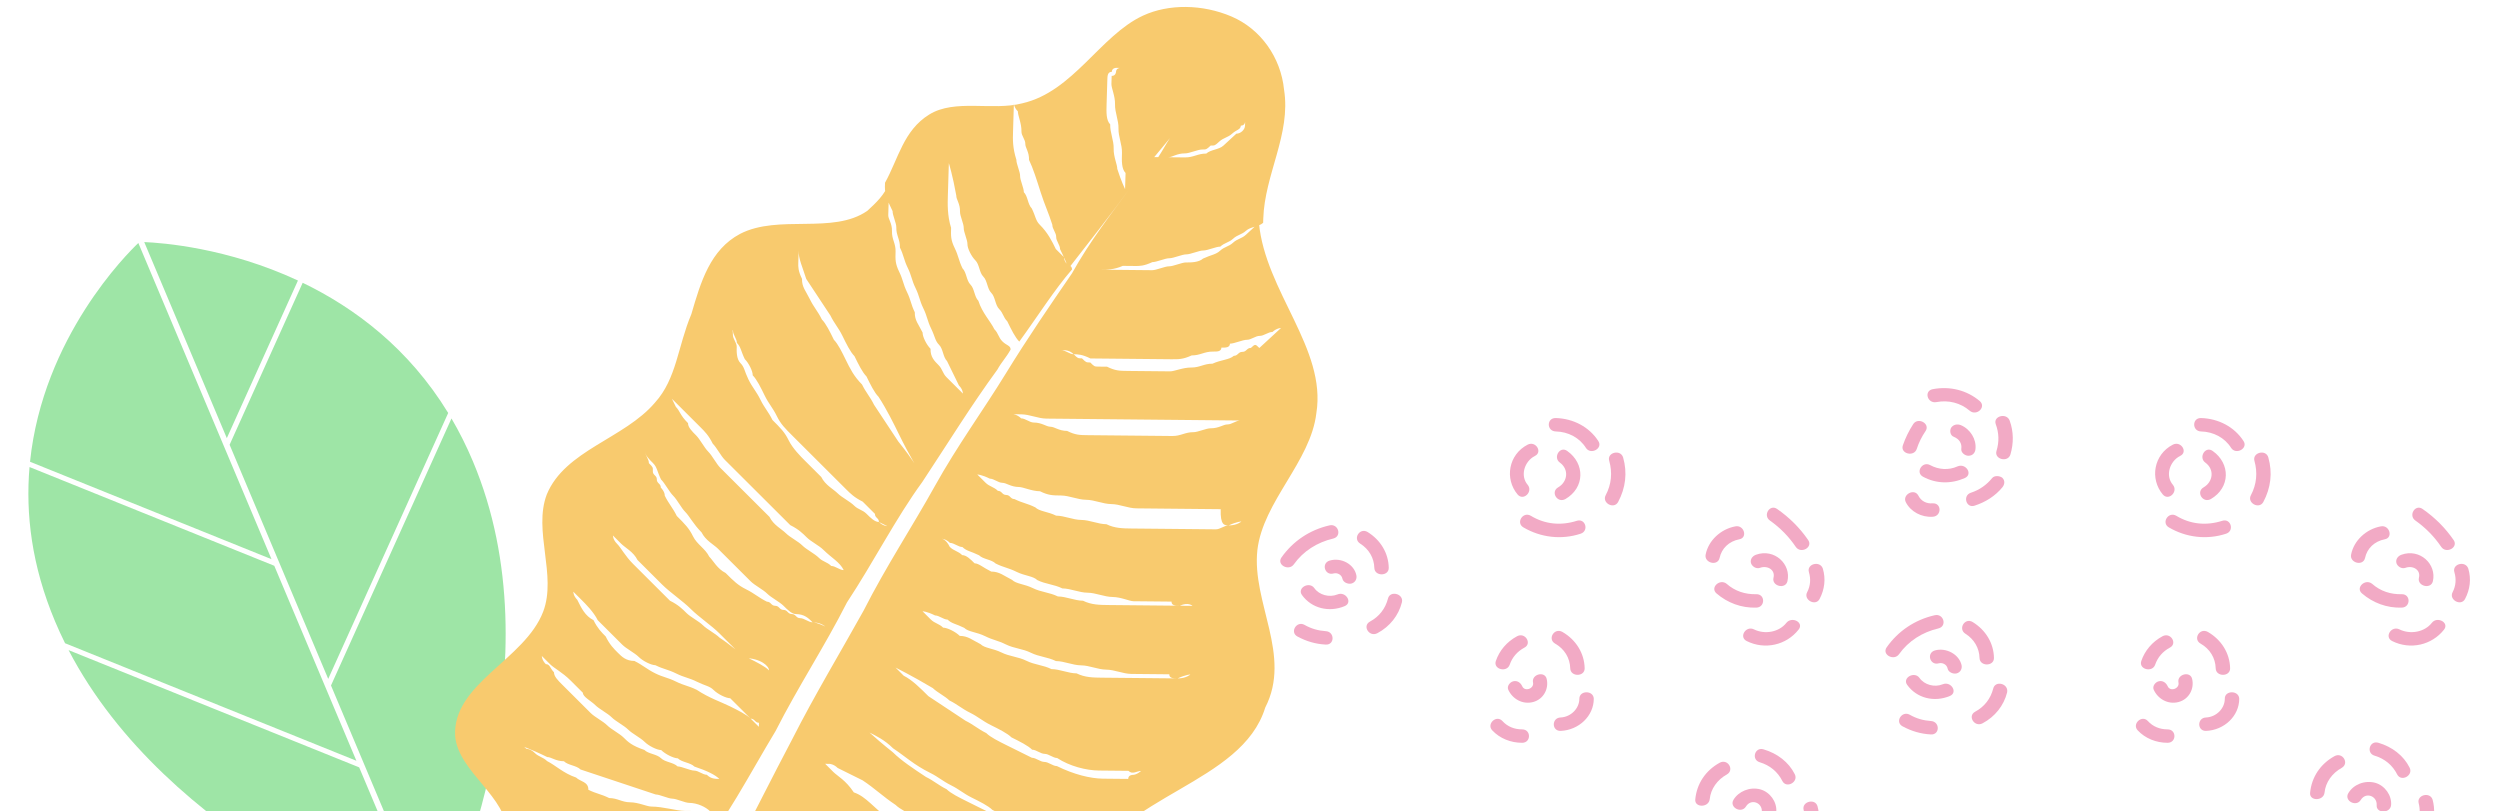 <svg width="496" height="161" viewBox="0 0 496 161" fill="none" xmlns="http://www.w3.org/2000/svg">
<path fill-rule="evenodd" clip-rule="evenodd" d="M28.618 48.028C32.161 48.171 45.123 49.137 59.112 55.657L45.002 86.928L28.618 48.028ZM60.053 56.103C70.326 61.06 81.047 69.052 88.922 81.933L65.118 134.691L45.554 88.239L60.053 56.103ZM89.574 83.022C91.118 85.656 92.545 88.488 93.827 91.533C110.638 131.448 89.924 177.705 86.359 185.128L65.669 136.002L89.574 83.022ZM85.487 186.027C80.841 184.367 33.184 166.587 13.605 128.985L71.261 152.247L85.487 186.027ZM12.909 127.617C12.211 126.21 11.553 124.777 10.938 123.316C6.266 112.224 5.061 101.895 5.859 92.661L54.417 112.252L70.709 150.937L12.909 127.617ZM5.958 91.613C8.521 66.884 25.308 50.24 27.446 48.212L53.865 110.942L5.958 91.613Z" fill="#9EE5A6"/>
<path d="M249.467 109.108C250.595 99.502 260.035 91.581 261.164 81.975C263.226 69.173 251.029 57.834 249.771 44.198C249.771 44.198 249.771 44.198 248.911 44.991C248.051 45.784 248.051 45.784 247.19 46.577C246.33 47.37 245.494 47.361 244.634 48.154C243.773 48.947 242.937 48.939 242.077 49.732C241.216 50.525 240.38 50.517 238.684 51.301C237.824 52.094 236.152 52.078 235.316 52.07C234.48 52.062 232.783 52.846 231.947 52.838C231.112 52.83 229.415 53.615 228.579 53.606C227.743 53.598 226.071 53.582 225.235 53.574C224.399 53.565 223.563 53.557 222.727 53.549C221.891 53.541 221.055 53.532 220.219 53.524C219.383 53.516 218.547 53.508 218.547 53.508C217.711 53.5 216.875 53.491 216.875 53.491C216.875 53.491 217.711 53.5 218.547 53.508C219.383 53.516 221.055 53.532 222.752 52.748C223.588 52.756 224.424 52.764 225.26 52.772C226.096 52.781 226.932 52.789 228.628 52.004C229.464 52.012 231.16 51.228 231.996 51.236C232.832 51.244 234.529 50.459 235.365 50.468C236.201 50.476 237.897 49.691 238.733 49.699C239.569 49.707 241.265 48.923 242.101 48.931C242.962 48.138 243.798 48.146 244.658 47.353C245.518 46.56 246.354 46.568 247.215 45.776C248.075 44.983 249.747 44.999 250.607 44.206L250.632 43.405C250.9 34.592 256.16 26.63 254.757 17.801C254.116 11.383 250.107 5.734 244.328 3.273C238.55 0.812 231.862 0.746 226.773 3.101C218.291 7.024 212.934 18.191 202.829 20.496C196.928 22.041 189.477 19.564 184.364 22.719C179.25 25.874 178.244 31.474 175.589 36.257L175.565 37.058C175.516 38.66 176.303 40.27 177.09 41.881C177.066 42.682 177.853 44.293 177.829 45.094C177.78 46.696 178.591 47.505 178.543 49.108C179.33 50.718 179.305 51.52 180.092 53.13C180.88 54.741 180.855 55.542 181.642 57.152C182.43 58.763 182.405 59.564 183.192 61.175C183.98 62.785 183.955 63.586 184.742 65.197C185.529 66.807 185.505 67.608 186.317 68.418C187.128 69.227 187.079 70.829 187.891 71.639C188.678 73.249 189.465 74.86 190.252 76.471C191.064 77.28 191.04 78.081 191.04 78.081C191.04 78.081 190.228 77.272 189.416 76.462C188.605 75.653 188.605 75.653 187.793 74.844C186.982 74.034 187.006 73.233 186.195 72.424C185.383 71.614 184.571 70.805 184.62 69.203C183.809 68.393 183.022 66.783 183.046 65.981C182.259 64.371 181.447 63.562 181.496 61.959C180.709 60.349 180.733 59.548 179.946 57.937C179.159 56.327 179.183 55.525 178.396 53.915C177.609 52.304 177.633 51.503 177.682 49.901C177.731 48.298 176.919 47.489 176.968 45.887C177.017 44.285 176.205 43.475 176.23 42.674C176.254 41.873 176.303 40.27 176.328 39.469C176.352 38.668 176.376 37.867 176.401 37.066C176.401 37.066 176.401 37.066 176.425 36.265C175.516 38.66 173.795 40.246 172.074 41.832C165.24 46.573 154.495 42.46 146.849 46.392C140.899 49.539 139.032 55.932 137.165 62.325C134.462 68.71 134.266 75.119 129.94 79.885C123.869 87.038 112.092 89.326 108.479 98.106C105.752 105.292 110.499 114.154 107.771 121.34C104.135 130.921 89.777 135.588 90.295 146.012C90.912 153.23 100.797 158.136 100.577 165.346C100.48 168.551 98.71 171.739 98.612 174.944C97.557 182.146 104.885 188.629 112.36 190.305C118.188 191.164 123.228 190.412 129.104 189.668C132.595 184.894 135.273 179.311 137.952 173.727C137.952 173.727 137.092 174.52 136.256 174.512C135.395 175.305 134.559 175.297 133.724 175.289C132.888 175.28 132.027 176.073 131.191 176.065C130.355 176.057 129.495 176.85 127.823 176.833C126.987 176.825 126.151 176.817 124.455 177.602C123.619 177.593 122.783 177.585 121.111 177.569C120.275 177.561 119.439 177.552 118.603 177.544C117.767 177.536 116.931 177.528 116.095 177.52C115.259 177.511 114.423 177.503 114.447 176.702C113.611 176.694 113.611 176.694 112.8 175.884C111.964 175.876 111.152 175.067 111.152 175.067C111.152 175.067 111.988 175.075 112.824 175.083C113.66 175.091 115.332 175.108 116.168 175.116C117.004 175.124 117.84 175.132 118.676 175.141C119.512 175.149 120.348 175.157 121.184 175.165C122.02 175.174 122.856 175.182 123.692 175.19C124.528 175.198 125.364 175.206 126.224 174.413C127.06 174.422 127.92 173.629 128.756 173.637C129.592 173.645 130.453 172.852 131.289 172.86C132.125 172.869 132.985 172.076 133.821 172.084C134.657 172.092 135.517 171.299 136.353 171.307L137.189 171.316C144.146 162.569 148.594 153.797 153.878 145.033C158.327 136.262 163.587 128.299 168.035 119.528C173.295 111.565 177.743 102.794 182.979 95.633C188.239 87.67 192.638 80.501 197.874 73.34C198.759 71.746 199.619 70.953 200.504 69.359C200.528 68.557 199.692 68.549 198.881 67.74C198.069 66.93 198.093 66.129 197.282 65.32C196.495 63.709 194.872 62.091 194.109 59.679C193.297 58.87 193.346 57.267 192.535 56.458C191.723 55.648 191.772 54.046 190.96 53.237C190.173 51.626 190.197 50.825 189.41 49.215C188.623 47.604 188.648 46.803 188.696 45.201C187.934 42.789 188.007 40.385 188.056 38.783C188.08 37.982 188.104 37.181 188.129 36.38C188.153 35.578 188.178 34.777 188.202 33.976C188.226 33.175 188.251 32.374 188.251 32.374C188.251 32.374 189.014 34.785 189.728 38.8C189.703 39.601 190.515 40.41 190.466 42.012C190.442 42.814 191.229 44.424 191.204 45.225C191.18 46.026 191.967 47.637 191.943 48.438C191.918 49.239 192.705 50.85 193.517 51.659C194.329 52.468 194.28 54.071 195.091 54.88C195.903 55.69 195.854 57.292 196.666 58.101C197.477 58.911 197.428 60.513 198.24 61.322C199.052 62.132 199.027 62.933 199.839 63.742C200.626 65.353 201.413 66.963 202.225 67.773C205.715 62.999 209.23 57.423 212.696 53.45C212.696 53.45 212.72 52.649 211.884 52.641C211.884 52.641 211.072 51.832 211.097 51.031C210.285 50.221 210.285 50.221 209.474 49.412C208.687 47.801 207.899 46.191 206.276 44.572C205.465 43.763 205.489 42.961 204.702 41.351C203.89 40.541 203.939 38.939 203.128 38.13C203.152 37.329 202.365 35.718 202.389 34.917C202.414 34.116 201.626 32.505 201.651 31.704C200.888 29.292 200.937 27.69 200.986 26.088C201.01 25.287 201.035 24.485 201.059 23.684C201.083 22.883 201.108 22.082 201.108 22.082C201.132 21.281 201.157 20.48 201.157 20.48C201.157 20.48 201.132 21.281 201.944 22.09C201.919 22.891 202.707 24.502 202.658 26.104C202.633 26.905 203.445 27.715 203.42 28.516C203.396 29.317 204.208 30.126 204.159 31.729C204.946 33.339 205.709 35.751 206.472 38.163C207.234 40.574 208.021 42.185 208.784 44.597C208.76 45.398 209.571 46.207 209.547 47.008C209.523 47.809 210.334 48.619 210.31 49.42C211.097 51.031 211.884 52.641 211.86 53.442L211.835 54.243C211.835 54.243 211.835 54.243 211.86 53.442C216.21 47.875 220.561 42.308 224.051 37.534C227.542 32.76 231.008 28.787 233.613 25.607C236.219 22.427 238.8 20.048 239.709 17.653C241.43 16.067 242.29 15.274 242.29 15.274C242.29 15.274 241.43 16.067 239.709 17.653C237.988 19.239 236.219 22.427 233.613 25.607C231.893 27.193 230.983 29.588 229.238 31.975C230.074 31.983 230.935 31.19 231.77 31.199C232.606 31.207 233.467 30.414 235.139 30.43C235.975 30.439 237.671 29.654 238.507 29.662C239.343 29.67 239.343 29.67 240.203 28.877C241.039 28.886 241.039 28.886 241.9 28.093C242.76 27.3 243.596 27.308 244.457 26.515C245.317 25.722 246.153 25.73 246.177 24.929C247.013 24.937 247.038 24.136 247.038 24.136C247.038 24.136 247.038 24.136 247.013 24.937C246.989 25.738 246.129 26.531 245.293 26.523C244.432 27.316 243.572 28.109 242.711 28.902C241.851 29.695 240.179 29.678 239.319 30.471C237.647 30.455 236.786 31.248 235.114 31.231C234.278 31.223 232.606 31.207 231.77 31.199C230.099 31.182 229.263 31.174 228.427 31.166C226.706 32.752 225.797 35.147 224.051 37.534C220.561 42.308 216.21 47.875 212.671 54.252C208.296 60.62 203.921 66.988 199.521 74.157C195.122 81.327 189.886 88.488 185.462 96.458C181.038 104.429 175.779 112.391 171.33 121.163C166.906 129.133 161.622 137.897 157.174 146.669C149.186 161.817 142.034 176.973 133.235 191.312C131.271 200.909 135.969 211.374 144.158 217.064C153.183 222.762 166.583 222.092 175.162 214.964C180.325 210.206 184.7 203.838 191.436 202.302C196.501 200.749 201.444 203.201 206.533 200.847C211.622 198.493 213.465 192.901 213.611 188.094C213.758 183.287 213.928 177.679 215.747 172.889C222.062 157.724 246.379 155.559 251.023 140.378C256.356 130.012 248.313 119.515 249.467 109.108ZM139.057 164.923C138.221 164.915 136.524 165.699 134.852 165.683C133.18 165.666 131.484 166.451 128.976 166.427C128.14 166.418 126.468 166.402 125.632 166.394C124.796 166.385 123.124 166.369 122.288 166.361C121.452 166.353 119.78 166.336 118.944 166.328C118.108 166.32 116.436 166.303 115.625 165.494C113.117 165.469 111.469 164.652 109.822 163.834C109.01 163.025 107.363 162.207 106.527 162.199C105.691 162.191 104.879 161.381 104.879 161.381C104.879 161.381 105.715 161.39 106.551 161.398C107.387 161.406 109.059 161.422 110.707 162.24C112.379 162.256 114.051 162.273 116.534 163.099C119.042 163.123 120.714 163.14 123.198 163.966C125.705 163.99 127.377 164.007 129.885 164.031C132.393 164.056 134.065 164.072 135.737 164.089C136.573 164.097 138.245 164.113 139.057 164.923C139.917 164.13 140.729 164.939 140.729 164.939C140.729 164.939 140.753 164.138 139.057 164.923ZM140.851 160.933C140.015 160.925 139.179 160.917 138.343 160.909C137.507 160.901 136.671 160.892 135.835 160.884C134.163 160.868 131.679 160.042 129.171 160.017C128.335 160.009 126.688 159.191 125.016 159.175C123.344 159.159 122.532 158.349 120.86 158.333C119.213 157.515 118.377 157.507 116.729 156.689C116.778 155.087 115.106 155.071 114.295 154.261C111.811 153.436 110.188 151.817 108.54 150.999C107.729 150.19 106.893 150.182 106.081 149.372C105.27 148.563 104.434 148.555 104.434 148.555C103.622 147.745 102.786 147.737 102.786 147.737C102.786 147.737 105.27 148.563 108.565 150.198C109.401 150.206 110.212 151.016 111.884 151.032C112.696 151.841 114.368 151.858 115.179 152.667C117.663 153.493 120.146 154.319 122.63 155.145C125.114 155.97 127.597 156.796 130.081 157.622C130.917 157.63 132.564 158.448 133.4 158.456C134.236 158.464 135.884 159.282 136.72 159.29C138.392 159.306 140.039 160.124 140.851 160.933C141.687 160.942 142.523 160.95 142.523 160.95C142.523 160.95 142.523 160.95 140.851 160.933ZM142.718 154.541C141.882 154.532 141.046 154.524 140.234 153.715C139.398 153.707 138.587 152.897 137.751 152.889C136.915 152.881 135.267 152.063 134.431 152.055C133.62 151.246 131.948 151.229 131.136 150.42C130.325 149.61 128.653 149.594 127.841 148.785C125.358 147.959 124.546 147.149 123.734 146.34C122.923 145.531 121.275 144.713 120.464 143.904C119.652 143.094 118.005 142.277 117.193 141.467C115.57 139.849 114.758 139.039 113.947 138.23C113.135 137.421 112.324 136.611 111.512 135.802C110.7 134.992 109.889 134.183 109.913 133.382C109.102 132.573 109.126 131.771 108.29 131.763C107.479 130.954 107.503 130.153 107.503 130.153C107.503 130.153 108.315 130.962 109.126 131.771C109.938 132.581 111.585 133.398 113.208 135.017C114.02 135.826 114.832 136.636 115.643 137.445C115.619 138.246 117.266 139.064 118.078 139.873C118.889 140.683 120.537 141.5 121.349 142.31C122.16 143.119 123.808 143.937 124.619 144.746C125.431 145.555 127.078 146.373 127.89 147.182C128.701 147.992 130.349 148.809 131.185 148.817C131.997 149.627 133.644 150.444 134.48 150.453C135.292 151.262 136.964 151.278 137.775 152.088C140.259 152.914 141.906 153.731 142.718 154.541C144.39 154.557 144.39 154.557 144.39 154.557C144.39 154.557 143.554 154.549 142.718 154.541ZM148.936 142.581C148.124 141.771 146.477 140.954 144.829 140.136C143.182 139.319 140.698 138.493 138.239 136.866C136.591 136.048 135.755 136.04 134.108 135.222C132.46 134.405 131.624 134.397 129.977 133.579C128.329 132.761 127.518 131.952 125.87 131.134C124.198 131.118 123.387 130.309 122.575 129.499C121.763 128.69 120.952 127.881 120.165 126.27C119.353 125.461 118.542 124.651 117.754 123.041C116.107 122.223 115.32 120.613 114.533 119.002C113.721 118.193 113.745 117.392 113.745 117.392C113.745 117.392 114.557 118.201 115.369 119.01C116.18 119.82 117.803 121.438 118.59 123.049C120.214 124.668 121.837 126.286 123.46 127.905C124.271 128.715 125.919 129.532 126.731 130.342C127.542 131.151 129.19 131.968 130.026 131.977C131.673 132.794 132.509 132.802 134.157 133.62C135.804 134.438 136.64 134.446 138.288 135.263C139.935 136.081 140.771 136.089 141.583 136.899C142.394 137.708 144.042 138.526 144.878 138.534C146.501 140.153 148.124 141.771 148.936 142.581C149.772 142.589 149.747 143.39 150.583 143.398L150.559 144.199C150.559 144.199 149.747 143.39 148.936 142.581ZM152.573 133C151.761 132.19 150.113 131.373 148.466 130.555C146.818 129.737 145.195 128.119 142.736 126.492C141.925 125.682 140.277 124.865 139.465 124.055C138.654 123.246 137.006 122.428 136.195 121.619C135.383 120.81 134.572 120 132.924 119.183C132.112 118.373 131.301 117.564 130.489 116.755C128.866 115.136 127.243 113.517 125.62 111.898C123.997 110.28 123.21 108.669 122.398 107.86C121.586 107.05 121.611 106.249 121.611 106.249C121.611 106.249 122.422 107.059 123.234 107.868C124.046 108.677 125.693 109.495 126.48 111.105C128.103 112.724 129.727 114.343 131.35 115.962C132.973 117.58 135.432 119.207 137.055 120.826C138.678 122.445 141.137 124.072 142.76 125.691C144.384 127.309 146.007 128.928 147.63 130.547C150.974 130.58 152.597 132.198 152.573 133C153.384 133.809 154.22 133.817 154.22 133.817C154.22 133.817 154.22 133.817 152.573 133ZM161.225 123.468C160.389 123.46 159.578 122.65 158.742 122.642C157.906 122.634 157.93 121.833 157.094 121.824C156.258 121.816 156.283 121.015 155.447 121.007C154.611 120.999 154.635 120.197 153.799 120.189C152.963 120.181 152.987 119.38 152.151 119.372C150.504 118.554 149.692 117.745 148.045 116.927C146.397 116.11 145.586 115.3 143.963 113.681C142.315 112.864 141.528 111.253 140.716 110.444C139.929 108.833 138.282 108.016 137.494 106.405C136.707 104.795 135.896 103.985 134.273 102.367C133.485 100.756 132.674 99.947 131.887 98.336C131.911 97.535 131.099 96.726 131.099 96.726C131.124 95.924 130.288 95.916 130.312 95.115C130.337 94.314 129.501 94.306 129.525 93.505C129.55 92.704 129.55 92.704 128.738 91.894C128.762 91.093 127.951 90.284 127.975 89.482C127.188 87.872 127.212 87.071 127.212 87.071C127.212 87.071 127.188 87.872 127.975 89.482C127.951 90.284 128.762 91.093 129.574 91.902C130.386 92.712 130.361 93.513 131.148 95.123C131.96 95.933 132.747 97.543 133.559 98.353C134.37 99.162 135.157 100.773 135.969 101.582C136.78 102.391 137.568 104.002 139.191 105.621C139.978 107.231 141.625 108.049 142.437 108.858C143.249 109.667 144.872 111.286 145.683 112.096C146.495 112.905 148.118 114.524 148.93 115.333C149.741 116.142 151.389 116.96 152.2 117.769C153.012 118.579 154.659 119.396 155.471 120.206C156.283 121.015 157.094 121.824 157.93 121.833C159.602 121.849 160.414 122.658 161.225 123.468C162.897 123.484 163.709 124.294 163.709 124.294C163.709 124.294 162.061 123.476 161.225 123.468ZM167.394 113.11C166.558 113.102 165.747 112.293 164.911 112.284C164.099 111.475 163.263 111.467 162.452 110.657C161.64 109.848 159.993 109.031 159.181 108.221C158.369 107.412 156.722 106.594 155.91 105.785C155.099 104.975 153.451 104.158 152.664 102.547C151.852 101.738 150.229 100.119 149.418 99.31C148.606 98.501 146.983 96.882 146.171 96.072C145.36 95.263 143.737 93.644 142.925 92.835C142.114 92.025 141.326 90.415 140.515 89.606C139.703 88.796 138.916 87.186 138.105 86.376C137.293 85.567 136.481 84.758 136.506 83.956C134.883 82.338 134.907 81.537 134.096 80.727C133.308 79.117 133.308 79.117 133.308 79.117C133.308 79.117 134.12 79.926 134.932 80.735C135.743 81.545 137.366 83.163 138.989 84.782C139.801 85.592 140.613 86.401 141.4 88.011C142.211 88.821 142.998 90.431 143.81 91.241C144.622 92.05 146.245 93.669 147.056 94.478C147.868 95.288 149.491 96.906 150.303 97.716C151.114 98.525 152.737 100.144 153.549 100.953C154.36 101.763 155.984 103.381 156.795 104.191C158.443 105.008 159.254 105.818 160.066 106.627C160.877 107.436 162.525 108.254 163.336 109.063C164.96 110.682 166.607 111.5 167.394 113.11C169.042 113.928 169.042 113.928 169.042 113.928C169.042 113.928 169.042 113.928 167.394 113.11ZM174.375 103.562C173.539 103.554 172.727 102.744 171.916 101.935C171.104 101.126 170.268 101.117 169.457 100.308C168.645 99.499 166.998 98.681 166.186 97.872C165.375 97.062 163.727 96.245 162.94 94.634C162.128 93.825 160.505 92.206 159.694 91.397C158.882 90.587 157.259 88.969 156.472 87.358C155.684 85.748 154.873 84.938 153.25 83.32C152.463 81.709 151.651 80.9 150.864 79.289C150.077 77.679 149.265 76.869 148.478 75.259C147.691 73.648 147.715 72.847 146.904 72.038C146.092 71.228 146.141 69.626 146.165 68.825C146.19 68.024 145.378 67.214 145.403 66.413C145.451 64.811 144.64 64.001 144.64 64.001C144.64 64.001 144.615 64.802 145.427 65.612C145.403 66.413 146.214 67.222 146.19 68.024C147.001 68.833 146.977 69.634 147.764 71.245C148.576 72.054 149.363 73.665 149.338 74.466C150.15 75.275 150.937 76.886 151.724 78.496C152.511 80.107 153.323 80.916 154.11 82.527C154.897 84.137 155.709 84.947 157.332 86.565C158.955 88.184 159.767 88.993 161.39 90.612C162.201 91.421 163.825 93.04 164.636 93.85C165.448 94.659 167.071 96.278 167.882 97.087C168.694 97.896 169.506 98.706 171.153 99.523C171.965 100.333 172.776 101.142 173.588 101.951C173.563 102.753 174.399 102.761 174.375 103.562C176.023 104.38 176.023 104.38 176.023 104.38C176.023 104.38 175.187 104.371 174.375 103.562ZM178.207 87.572C176.608 85.152 175.01 82.732 173.411 80.312C172.624 78.701 171.812 77.892 171.025 76.282C169.402 74.663 168.615 73.052 167.827 71.442C167.04 69.831 166.253 68.221 165.442 67.411C164.654 65.801 163.867 64.19 163.056 63.381C162.269 61.77 161.457 60.961 160.67 59.35C159.883 57.74 159.071 56.931 159.12 55.328C158.333 53.718 158.357 52.916 158.382 52.115C158.406 51.314 158.455 49.712 158.455 49.712C158.479 48.911 158.504 48.11 158.504 48.11L158.528 47.308C158.528 47.308 158.528 47.308 158.504 48.11C158.504 48.11 158.479 48.911 158.455 49.712C158.406 51.314 159.193 52.925 159.956 55.336C161.555 57.756 163.153 60.176 164.752 62.596C165.539 64.207 166.351 65.016 167.138 66.627C167.925 68.237 168.712 69.848 169.524 70.657C170.311 72.267 171.098 73.878 171.91 74.687C172.697 76.298 173.484 77.909 174.296 78.718C175.894 81.138 177.469 84.359 178.256 85.969C180.617 90.801 182.216 93.221 182.216 93.221C182.216 93.221 181.429 91.61 178.207 87.572ZM223.215 37.526C223.215 37.526 222.428 35.915 221.666 33.504C221.69 32.702 220.903 31.092 220.952 29.489C221 27.887 220.213 26.277 220.262 24.674C219.45 23.865 219.499 22.263 219.548 20.66C219.573 19.859 219.597 19.058 219.621 18.257C219.646 17.456 219.67 16.654 219.695 15.853C219.719 15.052 219.743 14.251 220.579 14.259C220.604 13.458 221.44 13.466 221.44 13.466L222.276 13.475C222.276 13.475 221.44 13.466 221.415 14.268C221.415 14.268 221.391 15.069 220.555 15.06C220.555 15.06 220.531 15.862 220.506 16.663C220.482 17.464 221.269 19.074 221.22 20.677C221.171 22.279 221.958 23.89 221.91 25.492C221.861 27.094 222.648 28.705 222.599 30.307C222.55 31.909 222.502 33.512 223.313 34.321C223.264 35.923 223.215 37.526 223.215 37.526ZM163.038 201.221L162.202 201.213C161.366 201.205 161.39 200.404 160.554 200.395C159.718 200.387 159.743 199.586 158.907 199.578C157.259 198.76 156.472 197.15 154.849 195.531C154.037 194.722 153.226 193.912 153.25 193.111C152.438 192.302 152.463 191.501 151.651 190.691C150.84 189.882 150.864 189.081 150.913 187.478C150.937 186.677 150.126 185.868 150.175 184.266C149.387 182.655 149.461 180.252 149.509 178.649C147.935 175.428 147.984 173.826 147.984 173.826C147.984 173.826 147.96 174.627 148.771 175.436C148.747 176.238 149.534 177.848 150.345 178.657C151.133 180.268 151.084 181.87 151.871 183.481C151.847 184.282 152.658 185.091 152.634 185.892C152.609 186.694 153.421 187.503 153.396 188.304C154.208 189.114 154.184 189.915 154.995 190.724C155.782 192.335 155.758 193.136 156.57 193.945C157.381 194.754 157.357 195.556 158.168 196.365C158.98 197.174 158.955 197.976 159.791 197.984C160.603 198.793 160.603 198.793 161.415 199.603C161.39 200.404 162.226 200.412 163.038 201.221C163.038 201.221 163.874 201.229 163.038 201.221C163.874 201.229 163.038 201.221 163.038 201.221ZM182.412 196.603C181.576 196.595 180.764 195.786 180.764 195.786C179.928 195.777 179.116 194.968 178.305 194.159C176.657 193.341 174.198 191.714 171.739 190.087C170.928 189.278 169.28 188.46 168.468 187.651C167.657 186.841 166.009 186.024 165.198 185.215C164.386 184.405 162.739 183.588 161.951 181.977C161.14 181.168 160.328 180.358 158.705 178.74C157.082 177.121 155.483 174.701 153.86 173.082C153.049 172.273 152.237 171.463 152.261 170.662C152.261 170.662 152.261 170.662 151.45 169.853C150.638 169.044 150.663 168.242 150.663 168.242C150.663 168.242 151.474 169.052 152.286 169.861C153.097 170.67 154.721 172.289 155.532 173.099C156.344 173.908 157.155 174.717 157.967 175.527C158.778 176.336 159.59 177.145 160.402 177.955C162.025 179.574 164.484 181.201 166.083 183.62C168.542 185.247 170.165 186.866 172.624 188.493C173.435 189.302 174.247 190.112 175.895 190.929C176.706 191.739 177.518 192.548 178.329 193.357C180.813 194.183 181.624 194.993 182.412 196.603C183.248 196.611 184.059 197.421 184.059 197.421C184.059 197.421 184.084 196.62 182.412 196.603ZM193.523 188.698C193.523 188.698 192.687 188.69 191.851 188.682C191.015 188.674 190.179 188.666 189.368 187.856C188.532 187.848 187.72 187.039 186.048 187.022C183.565 186.196 181.917 185.379 179.458 183.752C178.647 182.942 176.999 182.125 176.187 181.315C175.376 180.506 173.728 179.689 172.917 178.879C172.105 178.07 170.458 177.252 169.671 175.642C168.859 174.832 168.072 173.222 166.424 172.404C164.825 169.984 163.202 168.366 161.579 166.747C159.169 163.518 157.57 161.098 157.57 161.098C157.57 161.098 158.382 161.907 159.193 162.716C160.005 163.526 161.628 165.144 162.415 166.755C164.038 168.374 165.661 169.993 167.285 171.611C168.096 172.421 168.908 173.23 170.531 174.849C171.342 175.658 172.99 176.476 173.802 177.285C174.613 178.094 176.261 178.912 177.072 179.721C177.884 180.531 179.531 181.348 180.343 182.158C181.155 182.967 182.802 183.785 183.638 183.793C184.45 184.602 186.122 184.619 186.933 185.428C187.745 186.237 188.581 186.246 189.392 187.055C190.228 187.063 191.04 187.873 191.876 187.881C193.523 188.698 193.523 188.698 193.523 188.698ZM207.265 176.812C207.265 176.812 206.429 176.804 205.593 176.796C204.757 176.788 203.921 176.78 203.085 176.771C202.249 176.763 202.249 176.763 201.413 176.755C200.577 176.747 200.577 176.747 199.741 176.738C197.258 175.913 194.774 175.087 191.479 173.452C189.832 172.634 189.02 171.825 187.372 171.007C185.725 170.19 184.913 169.38 183.266 168.563C181.618 167.745 180.807 166.936 179.184 165.317C177.536 164.499 176.724 163.69 175.937 162.079C173.478 160.453 171.879 158.033 169.396 157.207C167.797 154.787 166.15 153.969 165.338 153.16C164.526 152.351 163.715 151.541 163.715 151.541C163.715 151.541 163.715 151.541 164.551 151.549C164.551 151.549 165.387 151.558 166.198 152.367C167.846 153.185 169.494 154.002 171.141 154.82C173.6 156.447 175.223 158.065 177.682 159.692C178.494 160.502 180.142 161.319 181.789 162.137C183.437 162.955 184.248 163.764 185.871 165.383C187.519 166.2 188.33 167.01 189.978 167.827C191.626 168.645 192.437 169.454 194.085 170.272C195.732 171.089 196.544 171.899 198.216 171.915C199.027 172.724 200.699 172.741 201.511 173.55C202.322 174.36 203.994 174.376 204.83 174.384C205.666 174.392 206.478 175.202 207.314 175.21C206.454 176.003 207.265 176.812 207.265 176.812C208.101 176.821 208.101 176.821 207.265 176.812C208.101 176.821 208.101 176.821 207.265 176.812ZM217.663 164.894C217.663 164.894 216.827 164.885 215.991 164.877C215.155 164.869 214.319 164.861 213.483 164.853C212.647 164.844 210.975 164.828 210.139 164.82C207.631 164.795 204.312 163.961 201.828 163.135C200.181 162.318 198.509 162.301 196.861 161.484C195.214 160.666 193.566 159.848 191.918 159.031C190.271 158.213 188.623 157.396 187.812 156.586C186.164 155.769 185.353 154.959 183.705 154.142C181.246 152.515 178.787 150.888 177.164 149.269C173.081 146.023 170.647 143.595 170.647 143.595C170.647 143.595 171.458 144.405 172.27 145.214C173.917 146.032 175.565 146.849 177.188 148.468C179.647 150.095 181.27 151.714 184.566 153.349C186.213 154.166 187.025 154.976 188.672 155.793C190.32 156.611 191.131 157.42 192.779 158.238C194.426 159.056 196.074 159.873 196.886 160.682C198.533 161.5 200.181 162.318 201.017 162.326C202.664 163.143 203.5 163.152 205.148 163.969C206.82 163.986 207.631 164.795 209.303 164.811C210.139 164.82 211.787 165.637 212.623 165.645C213.459 165.654 214.295 165.662 215.131 165.67C216.827 164.885 217.663 164.894 217.663 164.894ZM226.389 152.958C226.389 152.958 225.528 153.751 224.692 153.743C224.692 153.743 223.856 153.735 223.832 154.536C222.996 154.528 222.996 154.528 222.16 154.52C221.324 154.511 219.652 154.495 218.816 154.487C216.308 154.462 212.989 153.628 209.694 151.993C208.858 151.985 208.046 151.175 207.21 151.167C206.374 151.159 205.563 150.35 204.727 150.341C203.079 149.524 201.431 148.706 199.784 147.889C198.136 147.071 196.489 146.253 195.677 145.444C194.03 144.626 193.218 143.817 191.571 142.999C189.111 141.373 186.652 139.746 184.193 138.119C182.57 136.5 180.947 134.881 179.299 134.064C178.488 133.254 177.676 132.445 177.676 132.445C177.676 132.445 180.971 134.08 185.078 136.525C185.89 137.334 187.537 138.151 188.349 138.961C189.996 139.778 190.808 140.588 192.455 141.405C194.103 142.223 194.915 143.032 196.562 143.85C198.21 144.668 199.857 145.485 200.669 146.294C202.316 147.112 203.964 147.93 204.775 148.739C205.611 148.747 206.423 149.557 207.259 149.565C208.095 149.573 208.906 150.382 209.742 150.391C212.202 152.018 215.521 152.852 218.029 152.876C218.865 152.884 220.537 152.901 221.373 152.909C222.209 152.917 222.209 152.917 223.045 152.925C223.881 152.934 223.881 152.934 223.881 152.934C224.692 153.743 225.553 152.95 226.389 152.958ZM233.638 134.597C232.802 134.589 231.966 134.581 231.13 134.573C230.294 134.565 230.294 134.565 229.458 134.556C228.622 134.548 228.622 134.548 227.786 134.54C226.114 134.523 225.278 134.515 223.606 134.499C221.934 134.482 220.262 134.466 218.59 134.45C216.918 134.433 215.246 134.417 213.599 133.599C211.927 133.583 210.279 132.765 208.607 132.749C206.96 131.931 205.288 131.915 203.64 131.097C201.993 130.279 200.321 130.263 198.673 129.445C197.026 128.628 195.354 128.611 194.542 127.802C192.895 126.985 192.083 126.175 190.411 126.159C189.6 125.349 187.952 124.532 187.116 124.524C186.305 123.714 185.469 123.706 184.657 122.897C183.845 122.087 183.034 121.278 183.034 121.278C183.034 121.278 183.87 121.286 185.517 122.104C186.353 122.112 187.165 122.921 188.001 122.929C188.812 123.739 189.648 123.747 191.296 124.565C192.108 125.374 193.779 125.39 195.427 126.208C197.075 127.026 197.911 127.034 199.558 127.851C201.206 128.669 202.878 128.685 204.525 129.503C206.173 130.321 207.845 130.337 209.492 131.155C211.164 131.171 212.812 131.989 214.484 132.005C216.156 132.021 217.803 132.839 219.475 132.855C221.147 132.872 222.795 133.689 224.467 133.706C226.139 133.722 226.975 133.731 228.646 133.747C230.318 133.763 231.154 133.772 231.99 133.78C231.966 134.581 232.802 134.589 233.638 134.597C235.334 133.813 236.17 133.821 236.17 133.821C236.17 133.821 235.31 134.614 233.638 134.597ZM234.077 120.177C233.241 120.168 232.405 120.16 231.569 120.152C230.733 120.144 230.733 120.144 229.897 120.135C229.061 120.127 229.061 120.127 228.225 120.119C226.553 120.103 225.717 120.094 224.046 120.078C222.374 120.062 220.702 120.045 219.866 120.037C218.194 120.02 216.522 120.004 214.874 119.186C213.202 119.17 211.555 118.352 209.883 118.336C208.235 117.518 206.563 117.502 204.916 116.684C203.268 115.867 201.596 115.85 200.785 115.041C199.137 114.223 198.325 113.414 196.654 113.398C195.006 112.58 194.194 111.771 193.358 111.762C192.547 110.953 191.735 110.144 190.899 110.136C190.088 109.326 189.252 109.318 188.44 108.509C187.653 106.898 186.817 106.89 186.817 106.89C186.817 106.89 187.653 106.898 188.465 107.707C189.301 107.716 190.112 108.525 190.948 108.533C191.76 109.343 192.596 109.351 194.243 110.168C195.055 110.978 196.727 110.994 197.538 111.804C199.186 112.621 200.022 112.629 201.669 113.447C203.317 114.265 204.989 114.281 205.8 115.09C207.448 115.908 209.12 115.924 210.767 116.742C212.439 116.758 214.087 117.576 215.759 117.592C217.431 117.609 219.078 118.426 220.75 118.443C222.422 118.459 224.07 119.277 224.906 119.285C226.578 119.301 227.414 119.31 229.086 119.326C229.922 119.334 231.594 119.351 232.43 119.359C232.405 120.16 233.241 120.168 234.077 120.177C235.774 119.392 236.585 120.201 236.585 120.201C236.585 120.201 235.749 120.193 234.077 120.177ZM243.761 104.244C242.925 104.235 242.065 105.028 241.229 105.02C240.393 105.012 240.393 105.012 239.557 105.004C238.721 104.996 238.721 104.996 237.885 104.987C237.049 104.979 236.213 104.971 236.213 104.971C235.377 104.963 234.541 104.954 233.705 104.946C232.033 104.93 230.361 104.913 229.525 104.905C227.853 104.889 226.181 104.872 224.509 104.856C222.837 104.84 221.165 104.823 219.518 104.006C217.846 103.989 216.198 103.171 214.526 103.155C212.854 103.139 211.207 102.321 209.535 102.305C207.887 101.487 206.215 101.471 205.404 100.661C203.756 99.844 202.92 99.835 201.273 99.018C200.437 99.01 200.461 98.209 199.625 98.2C198.789 98.192 198.814 97.391 197.978 97.383C197.166 96.573 196.33 96.565 195.518 95.756C194.707 94.946 193.895 94.137 193.895 94.137C193.895 94.137 194.731 94.145 196.379 94.963C197.215 94.971 198.026 95.78 198.862 95.789C199.698 95.797 200.51 96.606 202.182 96.623C203.018 96.631 204.665 97.448 206.337 97.465C207.985 98.282 208.821 98.291 210.493 98.307C212.165 98.323 213.812 99.141 215.484 99.157C217.156 99.174 218.804 99.992 220.476 100.008C222.148 100.024 223.795 100.842 225.467 100.858C227.139 100.875 228.811 100.891 230.483 100.908C232.155 100.924 233.827 100.94 234.663 100.949C236.335 100.965 237.171 100.973 238.843 100.99C239.679 100.998 241.351 101.014 242.187 101.023C242.089 104.227 242.925 104.235 243.761 104.244C245.457 103.459 246.293 103.467 246.293 103.467C246.293 103.467 245.433 104.26 243.761 104.244ZM246.068 83.43C245.232 83.422 244.371 84.215 243.535 84.207C242.699 84.198 241.839 84.991 240.167 84.975C239.331 84.967 237.635 85.751 236.799 85.743C235.127 85.727 234.266 86.52 232.594 86.503C230.922 86.487 230.086 86.479 228.414 86.462C226.743 86.446 225.071 86.429 224.235 86.421C222.563 86.405 220.891 86.388 220.055 86.38C218.383 86.364 217.547 86.355 215.875 86.339C214.203 86.323 213.367 86.314 211.719 85.497C210.047 85.48 209.236 84.671 208.4 84.663C207.564 84.654 206.752 83.845 205.08 83.829C204.244 83.82 203.433 83.011 202.597 83.003C201.785 82.194 200.949 82.185 200.949 82.185C200.949 82.185 201.785 82.194 202.621 82.202C204.293 82.218 205.941 83.036 207.613 83.052C208.449 83.06 210.121 83.077 210.957 83.085C211.793 83.093 213.465 83.11 215.136 83.126C216.808 83.142 217.644 83.151 219.316 83.167C220.988 83.184 221.824 83.192 223.496 83.208C225.168 83.225 226.004 83.233 227.676 83.249C229.348 83.266 230.184 83.274 231.856 83.29C233.528 83.307 234.364 83.315 236.036 83.331C236.872 83.34 238.544 83.356 239.38 83.364C242.724 83.397 244.396 83.413 246.068 83.43C246.928 82.637 247.764 82.645 247.764 82.645C247.764 82.645 246.928 82.637 246.068 83.43ZM248.179 69.025C247.343 69.017 247.319 69.819 246.483 69.81C245.647 69.802 245.622 70.603 244.786 70.595C243.926 71.388 242.254 71.371 240.557 72.156C238.886 72.14 238.025 72.933 236.353 72.916C234.681 72.9 232.985 73.685 232.149 73.676C230.477 73.66 228.805 73.644 227.969 73.635C226.297 73.619 224.625 73.603 223.789 73.594C222.117 73.578 221.281 73.57 219.634 72.752C218.798 72.744 217.962 72.736 217.962 72.736C217.126 72.728 217.126 72.728 216.314 71.918C215.478 71.91 215.478 71.91 214.667 71.1C213.831 71.092 213.831 71.092 213.019 70.283C212.183 70.275 211.371 69.465 210.536 69.457C209.724 68.648 208.888 68.639 208.888 68.639C208.888 68.639 209.724 68.648 210.536 69.457C211.371 69.465 212.207 69.474 213.019 70.283C213.855 70.291 214.691 70.299 216.339 71.117C217.175 71.125 218.846 71.142 219.682 71.15C220.518 71.158 222.19 71.174 223.862 71.191C225.534 71.207 226.37 71.216 228.042 71.232C229.714 71.248 230.55 71.257 232.222 71.273C233.894 71.289 234.73 71.298 236.426 70.513C238.098 70.529 238.959 69.736 240.631 69.753C241.467 69.761 242.303 69.769 242.327 68.968C243.163 68.976 243.999 68.984 244.023 68.183C244.859 68.192 246.556 67.407 247.392 67.415C248.228 67.423 249.088 66.63 249.924 66.638C250.76 66.647 251.62 65.854 252.456 65.862C253.317 65.069 254.153 65.077 254.153 65.077C254.153 65.077 253.292 65.87 252.432 66.663C251.572 67.456 251.572 67.456 250.711 68.249L249.851 69.042C249.039 68.233 249.039 68.233 248.179 69.025Z" fill="#F8CA6E"/>
<path d="M296.068 144.909C297.575 146.516 299.734 147.37 301.994 147.37C303.802 147.37 303.802 144.708 301.994 144.708C300.437 144.708 299.082 144.156 298.077 143.051C296.872 141.745 294.863 143.654 296.068 144.909Z" fill="#F2AAC5"/>
<path d="M313.344 138.632C313.344 140.54 311.686 142.248 309.627 142.348C307.82 142.398 307.82 145.06 309.627 145.01C313.243 144.859 316.206 142.047 316.206 138.632C316.156 136.924 313.344 136.924 313.344 138.632Z" fill="#F2AAC5"/>
<path d="M308.523 127.684C310.381 128.739 311.486 130.547 311.536 132.606C311.586 134.313 314.398 134.313 314.398 132.606C314.348 129.643 312.691 126.931 309.979 125.374C308.372 124.47 306.966 126.78 308.523 127.684Z" fill="#F2AAC5"/>
<path d="M300.99 126.228C298.931 127.333 297.475 129.09 296.772 131.149C296.219 132.807 298.981 133.51 299.534 131.852C300.036 130.396 301.04 129.241 302.446 128.488C304.003 127.684 302.597 125.374 300.99 126.228Z" fill="#F2AAC5"/>
<path d="M304.154 135.418C304.405 136.623 302.497 137.326 301.994 136.121C301.693 135.468 301.04 134.966 300.237 135.167C299.584 135.317 298.931 136.121 299.232 136.824C300.036 138.632 302.045 139.837 304.154 139.285C306.263 138.732 307.318 136.623 306.866 134.715C306.514 133.057 303.802 133.761 304.154 135.418Z" fill="#F2AAC5"/>
<path d="M257.4 126.278C259.158 127.232 261.016 127.784 263.025 127.885C264.832 127.985 264.832 125.324 263.025 125.223C261.518 125.123 260.112 124.721 258.806 123.968C257.249 123.114 255.843 125.424 257.4 126.278Z" fill="#F2AAC5"/>
<path d="M275.378 118.745C274.876 120.704 273.671 122.311 271.813 123.315C270.206 124.169 271.662 126.479 273.269 125.625C275.73 124.319 277.488 122.11 278.14 119.498C278.542 117.791 275.78 117.088 275.378 118.745Z" fill="#F2AAC5"/>
<path d="M269.854 107.848C271.612 108.952 272.616 110.71 272.667 112.669C272.717 114.376 275.529 114.376 275.529 112.669C275.479 109.756 273.922 107.145 271.311 105.538C269.754 104.634 268.348 106.893 269.854 107.848Z" fill="#F2AAC5"/>
<path d="M263.778 104.232C259.811 105.136 256.496 107.396 254.236 110.61C253.232 112.066 255.693 113.372 256.697 111.966C258.555 109.354 261.317 107.597 264.531 106.843C266.289 106.391 265.535 103.83 263.778 104.232Z" fill="#F2AAC5"/>
<path d="M258.304 118.042C260.212 120.704 263.678 121.557 266.791 120.252C268.448 119.549 266.992 117.239 265.335 117.942C263.728 118.595 261.719 118.042 260.765 116.686C259.76 115.28 257.3 116.636 258.304 118.042Z" fill="#F2AAC5"/>
<path d="M263.828 111.212C262.071 111.715 262.824 114.276 264.582 113.773C265.335 113.573 266.189 114.025 266.339 114.828C266.49 115.531 267.394 115.933 268.097 115.782C268.9 115.581 269.252 114.828 269.101 114.125C268.649 111.915 266.088 110.559 263.828 111.212Z" fill="#F2AAC5"/>
<path d="M302.245 104.634C305.66 106.643 309.778 107.145 313.595 105.889C315.302 105.337 314.549 102.776 312.842 103.328C309.678 104.332 306.514 104.031 303.702 102.324C302.145 101.42 300.689 103.73 302.245 104.634Z" fill="#F2AAC5"/>
<path d="M319.269 91.426C319.922 93.736 319.721 96.097 318.566 98.256C317.763 99.763 320.173 101.118 321.027 99.612C322.534 96.8 322.885 93.787 322.031 90.773C321.529 89.066 318.767 89.769 319.269 91.426Z" fill="#F2AAC5"/>
<path d="M308.674 85.601C311.134 85.651 313.394 86.856 314.65 88.865C315.604 90.321 318.065 88.966 317.11 87.509C315.302 84.697 312.139 83.04 308.674 82.939C306.816 82.889 306.816 85.551 308.674 85.601Z" fill="#F2AAC5"/>
<path d="M303.099 88.212C299.282 90.171 298.479 94.992 301.09 98.105C302.245 99.461 304.204 97.553 303.099 96.197C301.542 94.389 302.446 91.526 304.505 90.472C306.112 89.719 304.706 87.409 303.099 88.212Z" fill="#F2AAC5"/>
<path d="M309.477 91.778C311.335 93.133 311.034 95.594 309.125 96.699C307.569 97.603 308.975 99.913 310.582 99.009C314.449 96.749 314.499 91.978 310.933 89.468C309.477 88.413 308.071 90.773 309.477 91.778Z" fill="#F2AAC5"/>
<path d="M357.837 160.678C358.49 163.189 357.536 165.901 355.276 167.457C353.82 168.462 355.226 170.772 356.733 169.768C360.047 167.508 361.604 163.741 360.599 159.975C360.148 158.318 357.436 159.021 357.837 160.678Z" fill="#F2AAC5"/>
<path d="M349.15 151.237C351.159 151.839 352.716 153.145 353.62 154.953C354.423 156.509 356.884 155.154 356.08 153.597C354.875 151.186 352.615 149.479 349.903 148.675C348.146 148.123 347.392 150.734 349.15 151.237Z" fill="#F2AAC5"/>
<path d="M341.165 151.337C338.353 152.894 336.645 155.505 336.344 158.569C336.143 160.276 339.006 160.276 339.207 158.569C339.407 156.51 340.713 154.702 342.621 153.647C344.178 152.743 342.772 150.433 341.165 151.337Z" fill="#F2AAC5"/>
<path d="M343.927 158.669C343.023 160.176 345.484 161.481 346.388 160.025C347.392 158.368 349.652 159.221 349.551 161.029C349.401 162.737 352.263 162.737 352.414 161.029C352.565 159.121 351.209 157.162 349.25 156.61C347.141 156.058 344.931 157.012 343.927 158.669Z" fill="#F2AAC5"/>
<path d="M354.423 123.566C352.967 125.424 350.154 125.926 347.995 124.872C346.388 124.068 344.932 126.378 346.539 127.182C350.154 128.99 354.423 127.985 356.833 124.922C357.988 123.516 355.528 122.21 354.423 123.566Z" fill="#F2AAC5"/>
<path d="M358.892 113.522C359.294 114.878 359.194 116.234 358.541 117.49C357.737 118.996 360.198 120.352 361.001 118.846C362.006 116.937 362.257 114.878 361.654 112.819C361.102 111.162 358.39 111.865 358.892 113.522Z" fill="#F2AAC5"/>
<path d="M351.158 103.278C353.217 104.734 354.925 106.492 356.281 108.501C357.285 109.957 359.746 108.601 358.742 107.145C357.084 104.734 355.025 102.675 352.565 100.968C351.108 99.963 349.702 102.273 351.158 103.278Z" fill="#F2AAC5"/>
<path d="M344.279 104.433C341.366 104.985 338.955 107.245 338.403 110.007C338.051 111.664 340.763 112.417 341.165 110.71C341.567 108.802 343.023 107.396 345.082 106.994C346.789 106.693 346.036 104.081 344.279 104.433Z" fill="#F2AAC5"/>
<path d="M340.562 117.741C342.722 119.599 345.484 120.653 348.447 120.553C350.255 120.503 350.255 117.841 348.447 117.891C346.237 117.942 344.228 117.289 342.571 115.832C341.215 114.728 339.207 116.586 340.562 117.741Z" fill="#F2AAC5"/>
<path d="M348.396 110.057C347.693 110.309 347.191 110.961 347.392 111.715C347.593 112.367 348.396 112.92 349.15 112.669C350.606 112.116 352.263 113.02 351.862 114.627C351.46 116.285 354.222 116.988 354.624 115.33C355.427 111.916 352.012 108.752 348.396 110.057Z" fill="#F2AAC5"/>
<path d="M424.127 144.909C425.633 146.516 427.792 147.37 430.052 147.37C431.86 147.37 431.86 144.708 430.052 144.708C428.496 144.708 427.14 144.156 426.135 143.051C424.93 141.745 422.921 143.654 424.127 144.909Z" fill="#F2AAC5"/>
<path d="M441.402 138.632C441.402 140.54 439.744 142.248 437.685 142.348C435.878 142.398 435.878 145.06 437.685 145.01C441.301 144.859 444.264 142.047 444.264 138.632C444.214 136.924 441.351 136.924 441.402 138.632Z" fill="#F2AAC5"/>
<path d="M436.581 127.684C438.439 128.739 439.544 130.546 439.594 132.605C439.644 134.313 442.456 134.313 442.456 132.605C442.406 129.643 440.749 126.931 438.037 125.374C436.43 124.47 435.024 126.78 436.581 127.684Z" fill="#F2AAC5"/>
<path d="M429.048 126.228C426.989 127.332 425.533 129.09 424.829 131.149C424.277 132.806 427.039 133.509 427.592 131.852C428.094 130.396 429.098 129.241 430.504 128.487C432.061 127.684 430.655 125.374 429.048 126.228Z" fill="#F2AAC5"/>
<path d="M432.212 135.418C432.463 136.623 430.554 137.326 430.052 136.121C429.751 135.468 429.098 134.966 428.295 135.167C427.642 135.317 426.989 136.121 427.29 136.824C428.094 138.632 430.102 139.837 432.212 139.285C434.321 138.732 435.375 136.623 434.923 134.715C434.572 133.057 431.86 133.761 432.212 135.418Z" fill="#F2AAC5"/>
<path d="M377.473 144.106C379.231 145.06 381.089 145.612 383.098 145.713C384.905 145.813 384.905 143.151 383.098 143.051C381.591 142.951 380.185 142.549 378.879 141.795C377.322 140.942 375.866 143.252 377.473 144.106Z" fill="#F2AAC5"/>
<path d="M395.451 136.623C394.949 138.582 393.744 140.189 391.886 141.193C390.279 142.047 391.735 144.357 393.342 143.503C395.803 142.197 397.561 139.988 398.213 137.376C398.565 135.619 395.853 134.916 395.451 136.623Z" fill="#F2AAC5"/>
<path d="M389.928 125.726C391.685 126.83 392.69 128.588 392.74 130.547C392.79 132.254 395.602 132.254 395.602 130.547C395.552 127.634 393.995 125.023 391.384 123.416C389.827 122.461 388.421 124.771 389.928 125.726Z" fill="#F2AAC5"/>
<path d="M383.851 122.06C379.884 122.963 376.569 125.223 374.31 128.437C373.305 129.894 375.766 131.199 376.77 129.793C378.628 127.182 381.39 125.424 384.604 124.671C386.362 124.219 385.609 121.658 383.851 122.06Z" fill="#F2AAC5"/>
<path d="M378.377 135.87C380.285 138.531 383.751 139.385 386.864 138.079C388.521 137.376 387.065 135.066 385.408 135.769C383.801 136.422 381.792 135.87 380.838 134.514C379.833 133.108 377.373 134.464 378.377 135.87Z" fill="#F2AAC5"/>
<path d="M383.901 129.04C382.144 129.542 382.897 132.103 384.655 131.601C385.408 131.4 386.262 131.852 386.412 132.656C386.563 133.359 387.467 133.761 388.17 133.61C388.973 133.409 389.325 132.656 389.174 131.953C388.672 129.793 386.111 128.437 383.901 129.04Z" fill="#F2AAC5"/>
<path d="M430.303 104.634C433.718 106.643 437.836 107.145 441.653 105.889C443.36 105.337 442.607 102.776 440.899 103.328C437.736 104.332 434.572 104.031 431.76 102.324C430.203 101.42 428.746 103.73 430.303 104.634Z" fill="#F2AAC5"/>
<path d="M447.277 91.426C447.93 93.736 447.729 96.097 446.574 98.256C445.771 99.763 448.181 101.118 449.035 99.612C450.541 96.8 450.893 93.787 450.039 90.773C449.587 89.066 446.825 89.769 447.277 91.426Z" fill="#F2AAC5"/>
<path d="M436.681 85.601C439.142 85.651 441.402 86.856 442.657 88.865C443.611 90.321 446.072 88.966 445.118 87.509C443.31 84.697 440.146 83.04 436.681 82.939C434.873 82.889 434.873 85.551 436.681 85.601Z" fill="#F2AAC5"/>
<path d="M431.107 88.212C427.29 90.171 426.486 94.992 429.098 98.105C430.253 99.461 432.211 97.553 431.107 96.197C429.55 94.389 430.454 91.526 432.513 90.472C434.17 89.719 432.714 87.409 431.107 88.212Z" fill="#F2AAC5"/>
<path d="M437.535 91.778C439.393 93.133 439.091 95.594 437.183 96.699C435.626 97.603 437.032 99.913 438.639 99.009C442.506 96.749 442.556 91.978 438.991 89.468C437.535 88.413 436.128 90.773 437.535 91.778Z" fill="#F2AAC5"/>
<path d="M479.869 159.372C480.522 161.883 479.568 164.595 477.308 166.152C475.852 167.156 477.258 169.466 478.764 168.462C482.079 166.202 483.636 162.435 482.631 158.669C482.129 157.012 479.417 157.715 479.869 159.372Z" fill="#F2AAC5"/>
<path d="M471.131 149.931C473.14 150.533 474.697 151.839 475.601 153.647C476.404 155.204 478.865 153.848 478.061 152.291C476.856 149.881 474.596 148.173 471.885 147.37C470.127 146.817 469.374 149.429 471.131 149.931Z" fill="#F2AAC5"/>
<path d="M463.146 150.031C460.334 151.588 458.627 154.2 458.325 157.263C458.124 158.97 460.987 158.97 461.188 157.263C461.389 155.204 462.694 153.396 464.603 152.341C466.159 151.438 464.753 149.127 463.146 150.031Z" fill="#F2AAC5"/>
<path d="M465.908 157.363C465.004 158.87 467.465 160.176 468.369 158.719C469.374 157.062 471.633 157.916 471.533 159.724C471.382 161.431 474.245 161.431 474.395 159.724C474.546 157.815 473.19 155.857 471.232 155.304C469.122 154.752 466.913 155.656 465.908 157.363Z" fill="#F2AAC5"/>
<path d="M395.251 94.841C394.146 96.197 392.74 97.201 391.032 97.754C389.325 98.306 390.078 100.917 391.786 100.315C393.945 99.612 395.853 98.406 397.259 96.699C397.711 96.147 397.862 95.393 397.259 94.791C396.757 94.389 395.703 94.289 395.251 94.841Z" fill="#F2AAC5"/>
<path d="M395.954 84.144C396.606 85.902 396.657 87.66 396.104 89.468C395.602 91.125 398.364 91.828 398.866 90.171C399.519 87.961 399.519 85.651 398.716 83.441C398.113 81.834 395.401 82.537 395.954 84.144Z" fill="#F2AAC5"/>
<path d="M383.449 77.214C381.641 77.566 382.395 80.127 384.202 79.775C386.563 79.323 388.973 79.926 390.781 81.483C392.137 82.638 394.146 80.78 392.79 79.575C390.229 77.415 386.864 76.561 383.449 77.214Z" fill="#F2AAC5"/>
<path d="M379.582 84.144C378.729 85.45 378.026 86.907 377.523 88.363C376.971 90.02 379.733 90.723 380.285 89.066C380.687 87.811 381.29 86.605 382.043 85.501C382.997 84.044 380.536 82.688 379.582 84.144Z" fill="#F2AAC5"/>
<path d="M381.541 94.59C384.152 95.996 387.115 96.046 389.827 94.841C391.484 94.088 390.028 91.828 388.371 92.531C386.613 93.335 384.604 93.184 382.947 92.28C381.39 91.426 379.934 93.736 381.541 94.59Z" fill="#F2AAC5"/>
<path d="M387.115 84.847C386.764 85.4 386.914 86.404 387.617 86.655C388.722 87.107 389.274 87.961 389.124 89.066C389.023 89.769 389.827 90.422 390.53 90.422C391.384 90.422 391.886 89.819 391.936 89.066C392.137 87.157 390.932 85.149 389.023 84.345C388.371 84.094 387.567 84.195 387.115 84.847Z" fill="#F2AAC5"/>
<path d="M482.481 123.566C481.024 125.424 478.212 125.926 476.053 124.872C474.446 124.068 472.989 126.378 474.596 127.182C478.212 128.99 482.481 127.985 484.891 124.922C485.996 123.516 483.535 122.21 482.481 123.566Z" fill="#F2AAC5"/>
<path d="M486.95 113.522C487.352 114.878 487.251 116.234 486.599 117.49C485.795 118.996 488.256 120.352 489.059 118.846C490.064 116.937 490.315 114.878 489.712 112.819C489.16 111.162 486.448 111.865 486.95 113.522Z" fill="#F2AAC5"/>
<path d="M479.216 103.278C481.275 104.734 482.983 106.492 484.339 108.501C485.343 109.957 487.804 108.601 486.799 107.145C485.142 104.734 483.083 102.675 480.622 100.968C479.166 99.963 477.76 102.273 479.216 103.278Z" fill="#F2AAC5"/>
<path d="M472.336 104.433C469.424 104.985 467.013 107.245 466.461 110.007C466.109 111.664 468.821 112.417 469.223 110.71C469.625 108.802 471.081 107.396 473.14 106.994C474.847 106.693 474.094 104.081 472.336 104.433Z" fill="#F2AAC5"/>
<path d="M468.62 117.741C470.779 119.599 473.541 120.653 476.504 120.553C478.312 120.503 478.312 117.841 476.504 117.891C474.295 117.942 472.286 117.289 470.629 115.832C469.273 114.728 467.264 116.586 468.62 117.741Z" fill="#F2AAC5"/>
<path d="M476.454 110.057C475.751 110.309 475.249 110.961 475.45 111.715C475.651 112.367 476.454 112.92 477.208 112.669C478.664 112.116 480.321 113.02 479.919 114.627C479.518 116.285 482.28 116.988 482.681 115.33C483.485 111.916 480.07 108.752 476.454 110.057Z" fill="#F2AAC5"/>
<path d="M378.126 99.662C379.08 101.52 381.239 102.675 383.449 102.524C385.257 102.424 385.257 99.762 383.449 99.863C382.194 99.963 381.139 99.411 380.587 98.306C379.783 96.799 377.322 98.155 378.126 99.662Z" fill="#F2AAC5"/>
</svg>
